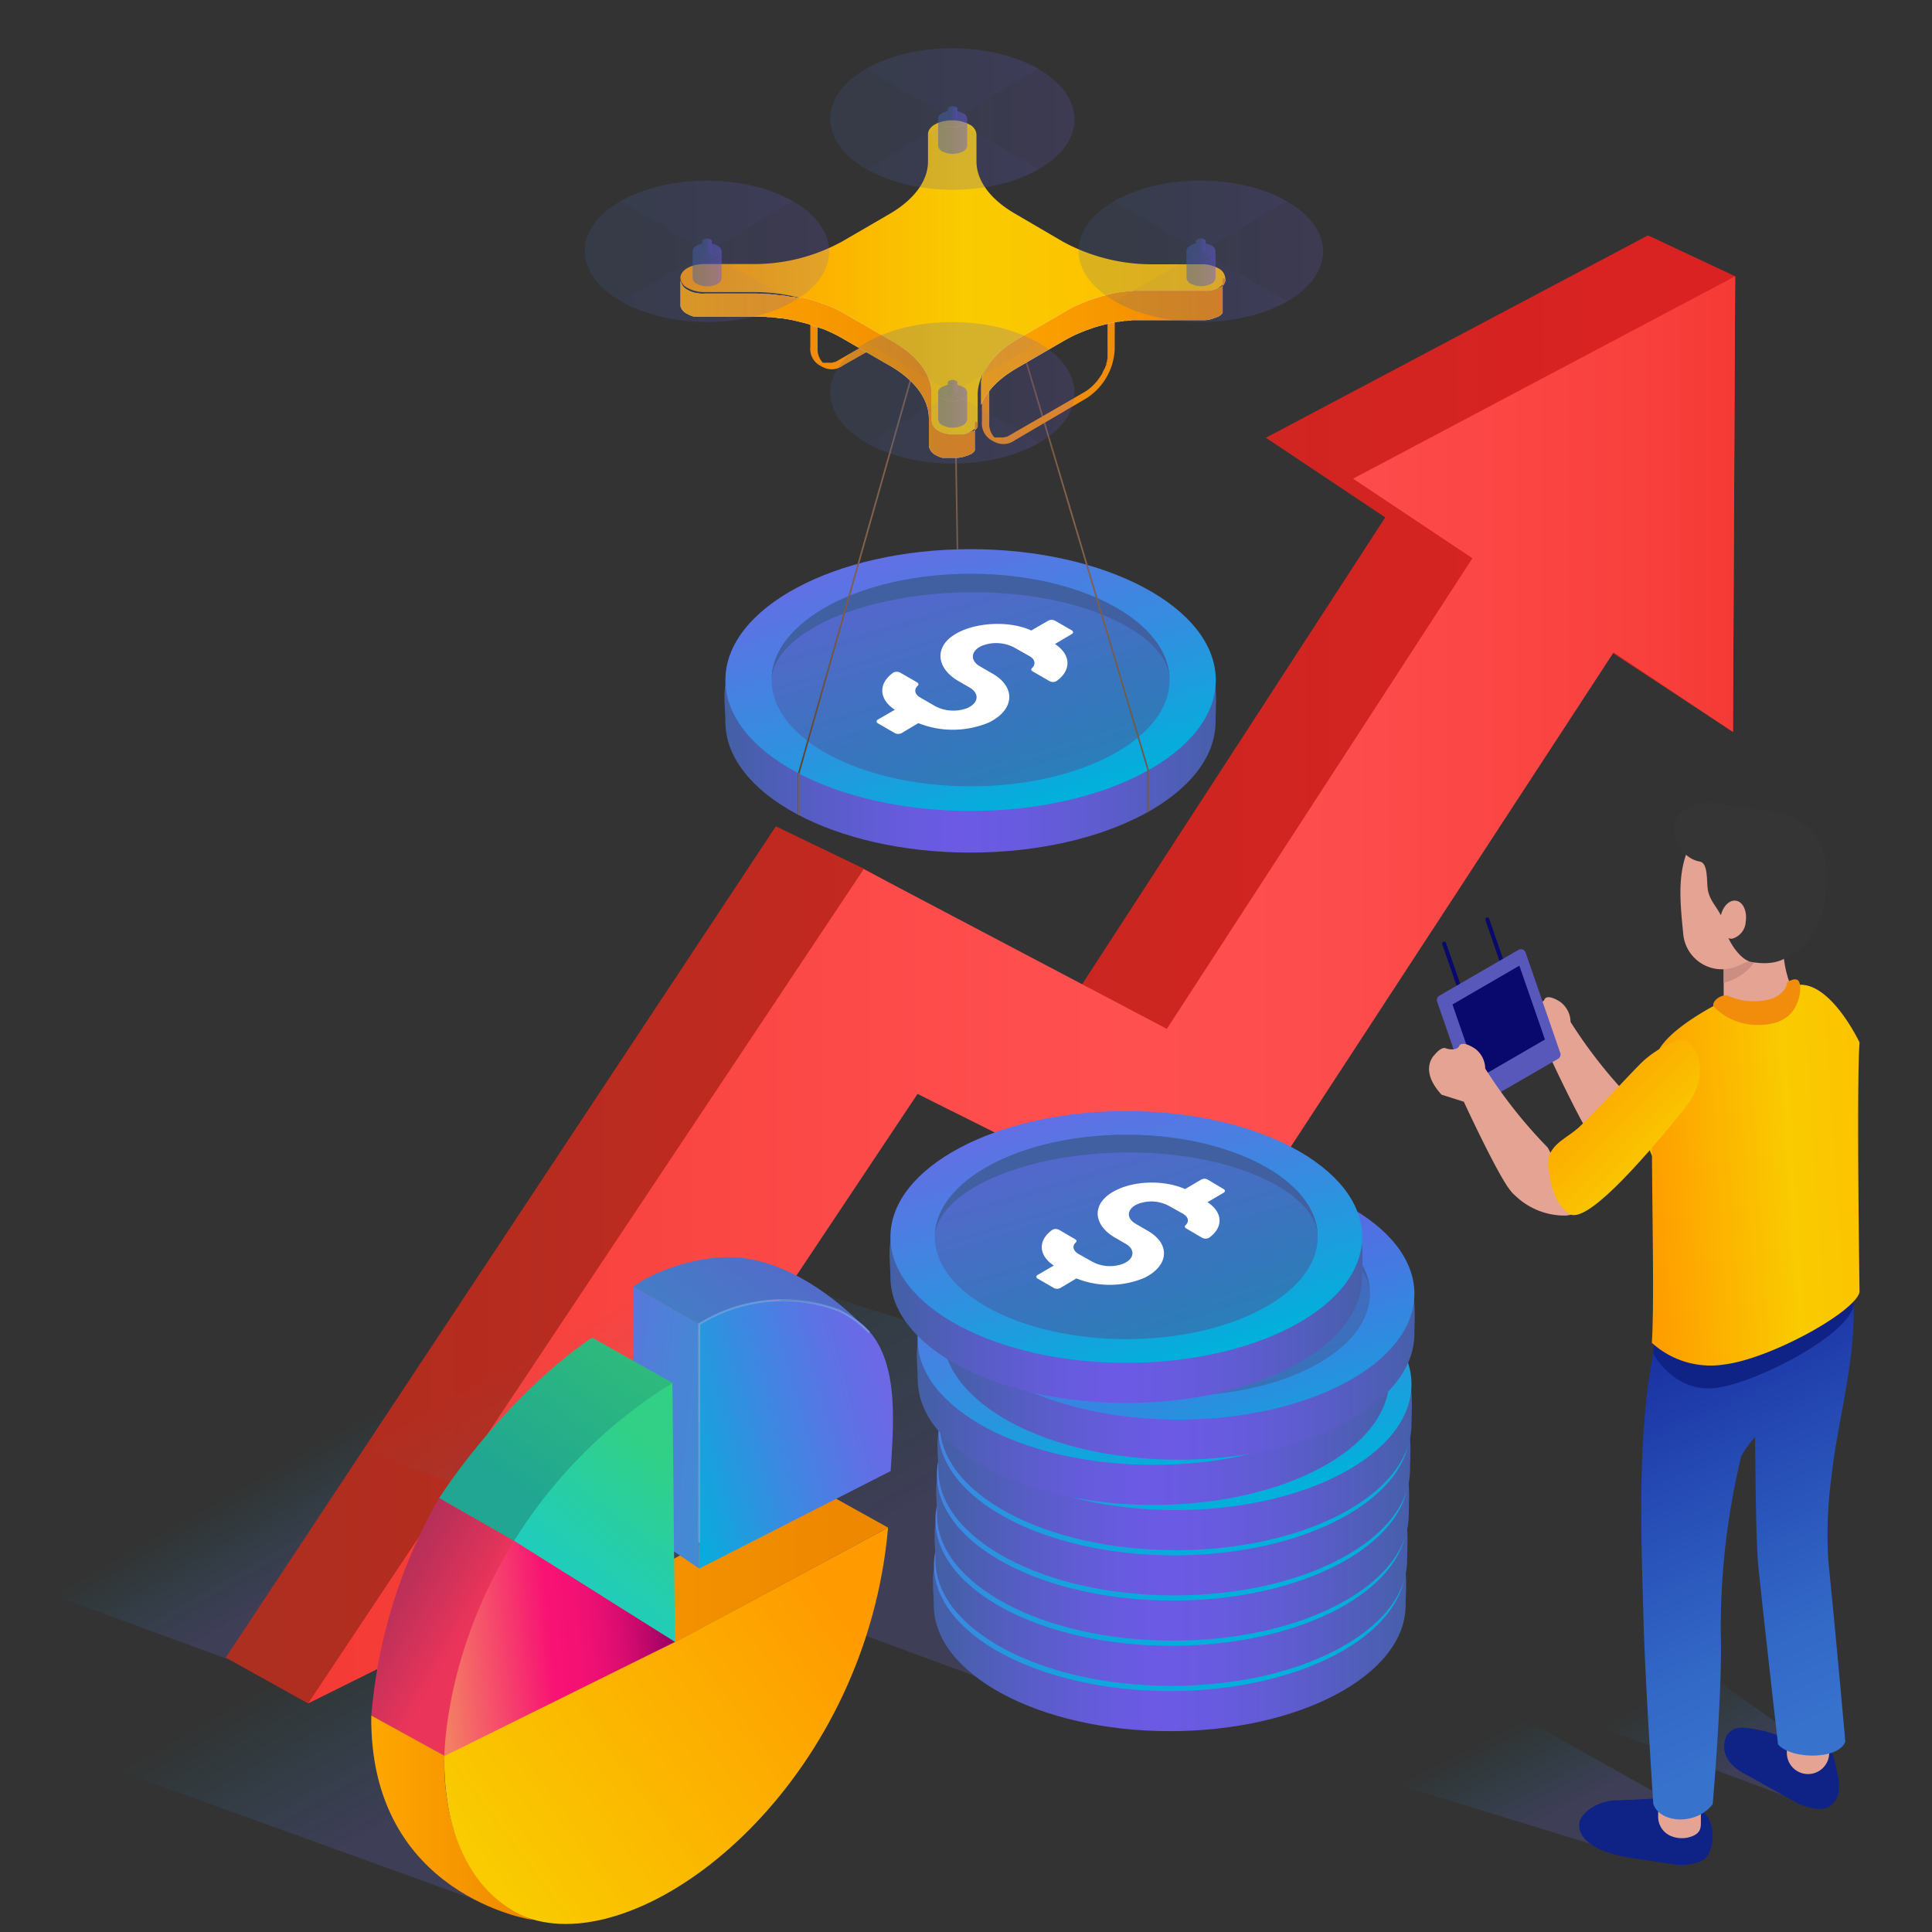 <svg id="Layer_1" data-name="Layer 1" xmlns="http://www.w3.org/2000/svg" xmlns:xlink="http://www.w3.org/1999/xlink" viewBox="0 0 240 240"><rect x="0" y="0" width="240" height="240" fill="#333333" stroke="none"/><defs><style>.cls-1{fill:url(#linear-gradient);}.cls-2{fill:url(#linear-gradient-2);}.cls-3{fill:url(#linear-gradient-3);}.cls-4{fill:url(#linear-gradient-4);}.cls-5{fill:url(#linear-gradient-5);}.cls-6{fill:url(#linear-gradient-6);}.cls-7{fill:url(#linear-gradient-7);}.cls-13,.cls-16,.cls-19,.cls-22,.cls-25,.cls-28,.cls-31,.cls-48,.cls-55,.cls-8{opacity:0.6;}.cls-8{fill:url(#linear-gradient-8);}.cls-9{fill:#4160a1;}.cls-10{fill:#fff;}.cls-11{fill:url(#linear-gradient-9);}.cls-12{fill:url(#linear-gradient-10);}.cls-13{fill:url(#linear-gradient-11);}.cls-14{fill:url(#linear-gradient-12);}.cls-15{fill:url(#linear-gradient-13);}.cls-16{fill:url(#linear-gradient-14);}.cls-17{fill:url(#linear-gradient-15);}.cls-18{fill:url(#linear-gradient-16);}.cls-19{fill:url(#linear-gradient-17);}.cls-20{fill:url(#linear-gradient-18);}.cls-21{fill:url(#linear-gradient-19);}.cls-22{fill:url(#linear-gradient-20);}.cls-23{fill:url(#linear-gradient-21);}.cls-24{fill:url(#linear-gradient-22);}.cls-25{fill:url(#linear-gradient-23);}.cls-26{fill:url(#linear-gradient-24);}.cls-27{fill:url(#linear-gradient-25);}.cls-28{fill:url(#linear-gradient-26);}.cls-29{fill:url(#linear-gradient-27);}.cls-30{fill:url(#linear-gradient-28);}.cls-31{fill:url(#linear-gradient-29);}.cls-32{fill:#e5a394;}.cls-33{fill:url(#linear-gradient-30);}.cls-34{fill:url(#linear-gradient-31);}.cls-35{fill:#0f2386;}.cls-36{fill:url(#linear-gradient-32);}.cls-37{fill:#cc8e83;}.cls-38{fill:url(#linear-gradient-33);}.cls-39{fill:#353535;}.cls-40{fill:url(#linear-gradient-34);}.cls-102,.cls-41,.cls-49,.cls-50,.cls-51,.cls-94,.cls-95{fill:none;stroke-miterlimit:10;}.cls-41{stroke:#09086c;stroke-linecap:round;stroke-width:0.5px;}.cls-42{fill:#5858bb;}.cls-43{fill:#09086c;}.cls-44{fill:#f18d0a;}.cls-45{fill:url(#linear-gradient-35);}.cls-46{fill:url(#linear-gradient-36);}.cls-47{fill:url(#linear-gradient-37);}.cls-48{fill:url(#linear-gradient-38);}.cls-49,.cls-50,.cls-51,.cls-94,.cls-95{stroke-width:0.2px;}.cls-49{stroke:url(#linear-gradient-39);}.cls-50{stroke:url(#linear-gradient-40);}.cls-51{stroke:url(#linear-gradient-41);}.cls-52{fill:url(#linear-gradient-42);}.cls-53{fill:url(#linear-gradient-43);}.cls-54{fill:url(#linear-gradient-44);}.cls-56{fill:url(#linear-gradient-45);}.cls-57,.cls-58{fill:url(#linear-gradient-46);}.cls-58,.cls-66,.cls-69,.cls-75,.cls-78,.cls-84,.cls-87,.cls-93{opacity:0.2;}.cls-59{opacity:0.3;}.cls-60{fill:url(#linear-gradient-48);}.cls-61,.cls-63,.cls-72,.cls-81,.cls-90{opacity:0.1;}.cls-62{fill:url(#linear-gradient-49);}.cls-63{fill:url(#linear-gradient-50);}.cls-64{fill:url(#linear-gradient-51);}.cls-65,.cls-66{fill:url(#linear-gradient-52);}.cls-67{fill:url(#linear-gradient-54);}.cls-68,.cls-69{fill:url(#linear-gradient-55);}.cls-70{fill:url(#linear-gradient-57);}.cls-71{fill:url(#linear-gradient-58);}.cls-72{fill:url(#linear-gradient-59);}.cls-73{fill:url(#linear-gradient-60);}.cls-74,.cls-75{fill:url(#linear-gradient-61);}.cls-76{fill:url(#linear-gradient-63);}.cls-77,.cls-78{fill:url(#linear-gradient-64);}.cls-79{fill:url(#linear-gradient-66);}.cls-80{fill:url(#linear-gradient-67);}.cls-81{fill:url(#linear-gradient-68);}.cls-82{fill:url(#linear-gradient-69);}.cls-83,.cls-84{fill:url(#linear-gradient-70);}.cls-85{fill:url(#linear-gradient-72);}.cls-86,.cls-87{fill:url(#linear-gradient-73);}.cls-88{fill:url(#linear-gradient-75);}.cls-89{fill:url(#linear-gradient-76);}.cls-90{fill:url(#linear-gradient-77);}.cls-91{fill:url(#linear-gradient-78);}.cls-92,.cls-93{fill:url(#linear-gradient-79);}.cls-94{stroke:url(#linear-gradient-81);}.cls-95{stroke:url(#linear-gradient-82);}.cls-96{fill:url(#linear-gradient-83);}.cls-97{fill:url(#linear-gradient-84);}.cls-98{fill:url(#linear-gradient-85);}.cls-99{fill:url(#linear-gradient-86);}.cls-100{fill:url(#linear-gradient-87);}.cls-101{fill:url(#linear-gradient-88);}.cls-102{stroke:#83b9e5;stroke-width:0.25px;opacity:0.5;}.cls-103{fill:url(#linear-gradient-89);}.cls-104{fill:url(#linear-gradient-90);}.cls-105{fill:url(#linear-gradient-91);}.cls-106{fill:url(#linear-gradient-92);}</style><linearGradient id="linear-gradient" x1="58.51" y1="220.95" x2="41.58" y2="191.25" gradientUnits="userSpaceOnUse"><stop offset="0" stop-color="#6c68e6" stop-opacity="0.2"/><stop offset="0.27" stop-color="#4781e2" stop-opacity="0.13"/><stop offset="0.66" stop-color="#00b1db" stop-opacity="0"/></linearGradient><linearGradient id="linear-gradient-2" x1="43.38" y1="193.59" x2="32.67" y2="174.8" xlink:href="#linear-gradient"/><linearGradient id="linear-gradient-3" x1="28.04" y1="120.43" x2="215.55" y2="120.43" gradientUnits="userSpaceOnUse"><stop offset="0" stop-color="#ac2f1f"/><stop offset="0.05" stop-color="#af2e1f"/><stop offset="0.66" stop-color="#cf2521"/><stop offset="1" stop-color="#db2222"/></linearGradient><linearGradient id="linear-gradient-4" x1="38.27" y1="122.97" x2="215.55" y2="122.97" gradientUnits="userSpaceOnUse"><stop offset="0" stop-color="#f43a34"/><stop offset="0.28" stop-color="#fa4744"/><stop offset="0.57" stop-color="#ff5050"/><stop offset="0.73" stop-color="#fd4c4c"/><stop offset="0.91" stop-color="#f9423f"/><stop offset="1" stop-color="#f53a35"/></linearGradient><linearGradient id="linear-gradient-5" x1="97.62" y1="196.78" x2="66.77" y2="142.65" xlink:href="#linear-gradient"/><linearGradient id="linear-gradient-6" x1="114.89" y1="199.41" x2="177.69" y2="199.41" gradientUnits="userSpaceOnUse"><stop offset="0" stop-color="#4160a1"/><stop offset="0.2" stop-color="#585dc6"/><stop offset="0.36" stop-color="#675bdd"/><stop offset="0.46" stop-color="#6c5ae5"/><stop offset="0.58" stop-color="#685bdf"/><stop offset="0.74" stop-color="#5d5ccd"/><stop offset="0.92" stop-color="#4a5faf"/><stop offset="1" stop-color="#4160a1"/></linearGradient><linearGradient id="linear-gradient-7" x1="150.22" y1="210.63" x2="133.24" y2="154.54" gradientUnits="userSpaceOnUse"><stop offset="0" stop-color="#00b1db"/><stop offset="0.28" stop-color="#338ee0"/><stop offset="0.54" stop-color="#5c73e4"/><stop offset="0.67" stop-color="#6c68e6"/></linearGradient><linearGradient id="linear-gradient-8" x1="149.3" y1="207.57" x2="135.52" y2="162.06" gradientUnits="userSpaceOnUse"><stop offset="0" stop-color="#4160a1"/><stop offset="0.21" stop-color="#455fa7"/><stop offset="0.5" stop-color="#505eb8"/><stop offset="0.83" stop-color="#615bd4"/><stop offset="1" stop-color="#6c5ae5"/></linearGradient><linearGradient id="linear-gradient-9" x1="115.07" y1="193.79" x2="177.87" y2="193.79" xlink:href="#linear-gradient-6"/><linearGradient id="linear-gradient-10" x1="150.4" y1="205.01" x2="133.42" y2="148.92" xlink:href="#linear-gradient-7"/><linearGradient id="linear-gradient-11" x1="149.48" y1="201.95" x2="135.7" y2="156.44" xlink:href="#linear-gradient-8"/><linearGradient id="linear-gradient-12" x1="115.25" y1="188.17" x2="178.05" y2="188.17" xlink:href="#linear-gradient-6"/><linearGradient id="linear-gradient-13" x1="150.58" y1="199.39" x2="133.6" y2="143.3" xlink:href="#linear-gradient-7"/><linearGradient id="linear-gradient-14" x1="149.66" y1="196.34" x2="135.88" y2="150.82" xlink:href="#linear-gradient-8"/><linearGradient id="linear-gradient-15" x1="115.43" y1="182.55" x2="178.23" y2="182.55" xlink:href="#linear-gradient-6"/><linearGradient id="linear-gradient-16" x1="150.76" y1="193.77" x2="133.78" y2="137.68" xlink:href="#linear-gradient-7"/><linearGradient id="linear-gradient-17" x1="149.84" y1="190.72" x2="136.06" y2="145.2" xlink:href="#linear-gradient-8"/><linearGradient id="linear-gradient-18" x1="115.61" y1="176.93" x2="178.42" y2="176.93" xlink:href="#linear-gradient-6"/><linearGradient id="linear-gradient-19" x1="150.94" y1="188.15" x2="133.97" y2="132.07" xlink:href="#linear-gradient-7"/><linearGradient id="linear-gradient-20" x1="150.02" y1="185.1" x2="136.24" y2="139.58" xlink:href="#linear-gradient-8"/><linearGradient id="linear-gradient-21" x1="112.85" y1="171.31" x2="175.66" y2="171.31" xlink:href="#linear-gradient-6"/><linearGradient id="linear-gradient-22" x1="148.19" y1="182.53" x2="131.21" y2="126.45" xlink:href="#linear-gradient-7"/><linearGradient id="linear-gradient-23" x1="147.26" y1="179.48" x2="133.48" y2="133.96" xlink:href="#linear-gradient-8"/><linearGradient id="linear-gradient-24" x1="115.97" y1="165.69" x2="178.78" y2="165.69" xlink:href="#linear-gradient-6"/><linearGradient id="linear-gradient-25" x1="154.42" y1="187.18" x2="137.44" y2="131.09" gradientUnits="userSpaceOnUse"><stop offset="0" stop-color="#00b1db"/><stop offset="0.27" stop-color="#308ae0"/><stop offset="0.54" stop-color="#5969e4"/><stop offset="0.67" stop-color="#695ce6"/></linearGradient><linearGradient id="linear-gradient-26" x1="150.38" y1="173.86" x2="136.6" y2="128.34" xlink:href="#linear-gradient-8"/><linearGradient id="linear-gradient-27" x1="109.48" y1="158.64" x2="172.28" y2="158.64" xlink:href="#linear-gradient-6"/><linearGradient id="linear-gradient-28" x1="144.81" y1="169.85" x2="127.83" y2="113.77" xlink:href="#linear-gradient-7"/><linearGradient id="linear-gradient-29" x1="143.89" y1="166.8" x2="130.11" y2="121.29" xlink:href="#linear-gradient-8"/><linearGradient id="linear-gradient-30" x1="873.03" y1="-1102.33" x2="902.57" y2="-1102.33" gradientTransform="matrix(0.51, 0.86, 0.86, -0.51, 705.38, -1112.54)" gradientUnits="userSpaceOnUse"><stop offset="0.35" stop-color="#00b1db" stop-opacity="0"/><stop offset="0.78" stop-color="#6c68e6" stop-opacity="0.2"/></linearGradient><linearGradient id="linear-gradient-31" x1="907.95" y1="-1084.27" x2="935.8" y2="-1084.27" gradientTransform="matrix(0.46, 0.9, 0.89, -0.45, 732.85, -1100.51)" xlink:href="#linear-gradient-30"/><linearGradient id="linear-gradient-32" x1="227.3" y1="212.84" x2="197.24" y2="147.27" gradientUnits="userSpaceOnUse"><stop offset="0" stop-color="#3772cd"/><stop offset="0.17" stop-color="#3267c6"/><stop offset="0.47" stop-color="#254ab3"/><stop offset="0.8" stop-color="#14249a"/></linearGradient><linearGradient id="linear-gradient-33" x1="391.43" y1="-273.01" x2="426.66" y2="-268.69" gradientTransform="translate(-271.12 102.54) rotate(37.76)" gradientUnits="userSpaceOnUse"><stop offset="0" stop-color="#ff9a00"/><stop offset="0.52" stop-color="#f9cb00"/><stop offset="1" stop-color="#ffbd00"/></linearGradient><linearGradient id="linear-gradient-34" x1="203.4" y1="146.94" x2="239.83" y2="144.57" gradientTransform="matrix(1, 0, 0, 1, 0, 0)" xlink:href="#linear-gradient-33"/><linearGradient id="linear-gradient-35" x1="385.11" y1="-261.63" x2="420.34" y2="-257.31" xlink:href="#linear-gradient-33"/><linearGradient id="linear-gradient-36" x1="88.93" y1="89.65" x2="154.22" y2="89.65" xlink:href="#linear-gradient-6"/><linearGradient id="linear-gradient-37" x1="125.66" y1="101.32" x2="108.01" y2="43.01" xlink:href="#linear-gradient-7"/><linearGradient id="linear-gradient-38" x1="124.7" y1="98.14" x2="110.38" y2="50.82" xlink:href="#linear-gradient-8"/><linearGradient id="linear-gradient-39" x1="99.12" y1="64.85" x2="117.08" y2="64.85" gradientUnits="userSpaceOnUse"><stop offset="0" stop-color="#5a442c"/><stop offset="0.04" stop-color="#5e472f"/><stop offset="0.32" stop-color="#7b5b44"/><stop offset="0.48" stop-color="#86624c"/><stop offset="0.81" stop-color="#735c4b"/><stop offset="0.88" stop-color="#6e5a4b"/></linearGradient><linearGradient id="linear-gradient-40" x1="124.01" y1="64.65" x2="142.73" y2="64.65" xlink:href="#linear-gradient-39"/><linearGradient id="linear-gradient-41" x1="118.27" y1="50.64" x2="119.04" y2="50.64" xlink:href="#linear-gradient-39"/><linearGradient id="linear-gradient-42" x1="84.52" y1="34.54" x2="152.21" y2="34.54" gradientTransform="matrix(1, 0, 0, 1, 0, 0)" xlink:href="#linear-gradient-33"/><linearGradient id="linear-gradient-43" x1="121.44" y1="43.43" x2="152.21" y2="43.43" gradientUnits="userSpaceOnUse"><stop offset="0" stop-color="#ffa700"/><stop offset="1" stop-color="#e80"/></linearGradient><linearGradient id="linear-gradient-44" x1="84.51" y1="45.98" x2="121.47" y2="45.98" xlink:href="#linear-gradient-43"/><linearGradient id="linear-gradient-45" x1="147.34" y1="33.39" x2="150.98" y2="33.39" xlink:href="#linear-gradient-8"/><linearGradient id="linear-gradient-46" x1="147.37" y1="31.22" x2="150.98" y2="31.22" xlink:href="#linear-gradient-8"/><linearGradient id="linear-gradient-48" x1="133.99" y1="31.22" x2="164.33" y2="31.22" xlink:href="#linear-gradient-8"/><linearGradient id="linear-gradient-49" x1="138.47" y1="35.62" x2="159.92" y2="35.62" xlink:href="#linear-gradient-8"/><linearGradient id="linear-gradient-50" x1="138.4" y1="26.84" x2="159.85" y2="26.84" xlink:href="#linear-gradient-8"/><linearGradient id="linear-gradient-51" x1="148.55" y1="30.7" x2="149.77" y2="30.7" xlink:href="#linear-gradient-8"/><linearGradient id="linear-gradient-52" x1="148.56" y1="29.98" x2="149.77" y2="29.98" xlink:href="#linear-gradient-8"/><linearGradient id="linear-gradient-54" x1="116.51" y1="16.95" x2="120.15" y2="16.95" xlink:href="#linear-gradient-8"/><linearGradient id="linear-gradient-55" x1="116.54" y1="14.79" x2="120.15" y2="14.79" xlink:href="#linear-gradient-8"/><linearGradient id="linear-gradient-57" x1="103.16" y1="14.79" x2="133.5" y2="14.79" xlink:href="#linear-gradient-8"/><linearGradient id="linear-gradient-58" x1="107.64" y1="19.19" x2="129.09" y2="19.19" xlink:href="#linear-gradient-8"/><linearGradient id="linear-gradient-59" x1="107.57" y1="10.4" x2="129.02" y2="10.4" xlink:href="#linear-gradient-8"/><linearGradient id="linear-gradient-60" x1="117.72" y1="14.27" x2="118.94" y2="14.27" xlink:href="#linear-gradient-8"/><linearGradient id="linear-gradient-61" x1="117.73" y1="13.54" x2="118.94" y2="13.54" xlink:href="#linear-gradient-8"/><linearGradient id="linear-gradient-63" x1="116.51" y1="50.96" x2="120.15" y2="50.96" xlink:href="#linear-gradient-8"/><linearGradient id="linear-gradient-64" x1="116.54" y1="48.8" x2="120.15" y2="48.8" xlink:href="#linear-gradient-8"/><linearGradient id="linear-gradient-66" x1="103.16" y1="48.79" x2="133.5" y2="48.79" xlink:href="#linear-gradient-8"/><linearGradient id="linear-gradient-67" x1="107.64" y1="53.2" x2="129.09" y2="53.2" xlink:href="#linear-gradient-8"/><linearGradient id="linear-gradient-68" x1="107.57" y1="44.41" x2="129.02" y2="44.41" xlink:href="#linear-gradient-8"/><linearGradient id="linear-gradient-69" x1="117.72" y1="48.28" x2="118.94" y2="48.28" xlink:href="#linear-gradient-8"/><linearGradient id="linear-gradient-70" x1="117.73" y1="47.55" x2="118.94" y2="47.55" xlink:href="#linear-gradient-8"/><linearGradient id="linear-gradient-72" x1="86.01" y1="33.41" x2="89.64" y2="33.41" xlink:href="#linear-gradient-8"/><linearGradient id="linear-gradient-73" x1="86.03" y1="31.24" x2="89.64" y2="31.24" xlink:href="#linear-gradient-8"/><linearGradient id="linear-gradient-75" x1="72.65" y1="31.24" x2="102.99" y2="31.24" xlink:href="#linear-gradient-8"/><linearGradient id="linear-gradient-76" x1="77.13" y1="35.64" x2="98.59" y2="35.64" xlink:href="#linear-gradient-8"/><linearGradient id="linear-gradient-77" x1="77.06" y1="26.86" x2="98.51" y2="26.86" xlink:href="#linear-gradient-8"/><linearGradient id="linear-gradient-78" x1="87.21" y1="30.72" x2="88.43" y2="30.72" xlink:href="#linear-gradient-8"/><linearGradient id="linear-gradient-79" x1="87.22" y1="30" x2="88.43" y2="30" xlink:href="#linear-gradient-8"/><linearGradient id="linear-gradient-81" x1="142.53" y1="98.25" x2="142.73" y2="98.25" xlink:href="#linear-gradient-39"/><linearGradient id="linear-gradient-82" x1="99.12" y1="98.65" x2="99.32" y2="98.65" xlink:href="#linear-gradient-39"/><linearGradient id="linear-gradient-83" x1="39.74" y1="201.41" x2="103.92" y2="201.41" xlink:href="#linear-gradient-43"/><linearGradient id="linear-gradient-84" x1="61.06" y1="232.77" x2="105.36" y2="199.95" gradientUnits="userSpaceOnUse"><stop offset="0" stop-color="#f9cb00"/><stop offset="1" stop-color="#ff9a00"/></linearGradient><linearGradient id="linear-gradient-85" x1="46.12" y1="225.81" x2="66.24" y2="225.81" xlink:href="#linear-gradient-43"/><linearGradient id="linear-gradient-86" x1="90.69" y1="178.21" x2="73.1" y2="176.3" gradientUnits="userSpaceOnUse"><stop offset="0" stop-color="#3e8fd1"/><stop offset="1" stop-color="#5d73de"/></linearGradient><linearGradient id="linear-gradient-87" x1="85.33" y1="172.53" x2="102.73" y2="148.92" gradientUnits="userSpaceOnUse"><stop offset="0" stop-color="#3e84c4"/><stop offset="1" stop-color="#5d60cc"/></linearGradient><linearGradient id="linear-gradient-88" x1="80.4" y1="181.07" x2="110.04" y2="172.79" gradientUnits="userSpaceOnUse"><stop offset="0.04" stop-color="#00b1db"/><stop offset="0.04" stop-color="#01b1db"/><stop offset="0.49" stop-color="#3a8ae1"/><stop offset="0.82" stop-color="#5e71e5"/><stop offset="1" stop-color="#6c68e6"/></linearGradient><linearGradient id="linear-gradient-89" x1="73.39" y1="197.63" x2="85.73" y2="181.92" gradientUnits="userSpaceOnUse"><stop offset="0" stop-color="#20cdbb"/><stop offset="0.94" stop-color="#31d086"/></linearGradient><linearGradient id="linear-gradient-90" x1="64.2" y1="185.69" x2="81.05" y2="162.08" gradientUnits="userSpaceOnUse"><stop offset="0" stop-color="#20a692"/><stop offset="0.94" stop-color="#31bf77"/></linearGradient><linearGradient id="linear-gradient-91" x1="57.18" y1="203.53" x2="41.64" y2="194.5" gradientUnits="userSpaceOnUse"><stop offset="0" stop-color="#eb345a"/><stop offset="0.15" stop-color="#dc335a"/><stop offset="0.5" stop-color="#bd3059"/><stop offset="0.79" stop-color="#aa2f59"/><stop offset="1" stop-color="#a32e59"/></linearGradient><linearGradient id="linear-gradient-92" x1="54.72" y1="205.24" x2="83.19" y2="202.5" gradientUnits="userSpaceOnUse"><stop offset="0" stop-color="#f47e64"/><stop offset="0.48" stop-color="#f81274"/><stop offset="0.59" stop-color="#f41173"/><stop offset="0.7" stop-color="#e90f72"/><stop offset="0.8" stop-color="#d70c6f"/><stop offset="0.9" stop-color="#bd076a"/><stop offset="1" stop-color="#9c0165"/><stop offset="1" stop-color="#9b0165"/></linearGradient></defs><polygon class="cls-1" points="65.36 238.28 2.34 215.51 63.43 183.1 95.07 191.99 65.36 238.28"/><polygon class="cls-2" points="38.46 209.82 6.27 198.03 57.07 162.09 66.39 164.42 38.46 209.82"/><polygon class="cls-3" points="204.72 29.24 157.25 54.38 172.08 64.27 134.12 122.74 107.32 107.92 96.38 102.65 28.04 205.91 38.27 211.61 103.14 130.81 142.31 148.43 190.79 74.84 215.28 90.93 215.55 34.32 204.72 29.24"/><polygon class="cls-4" points="215.55 34.32 168.08 59.46 182.91 69.35 144.95 127.81 107.29 107.97 38.27 211.61 75.98 192.89 113.98 135.89 152.17 154.98 200.45 81.04 215.28 90.93 215.55 34.32"/><polygon class="cls-5" points="135.87 213.67 22.07 171.57 79.21 153.4 146.31 174.85 135.87 213.67"/><path class="cls-6" d="M174.61,199.41c0,8.63-13.11,15.64-29.29,15.64S116,208,116,199.41c0-2-.52-4.52.73-6.26,4.22-5.87,16.09-9.38,28.57-9.38,12.87,0,24.68,3.16,28.61,9.32C175,194.67,174.61,197.64,174.61,199.41Z"/><ellipse class="cls-7" cx="145.32" cy="194.43" rx="29.3" ry="15.64"/><ellipse class="cls-8" cx="145.32" cy="194.43" rx="23.78" ry="12.69"/><path class="cls-9" d="M145.73,183.93c13.14,0,23.36,5.12,23.36,10.5,0-7-10.64-12.69-23.77-12.69s-23.78,5.68-23.78,12.69C121.8,188.72,132.6,183.93,145.73,183.93Z"/><path class="cls-10" d="M157.4,188.48c.23.13.23.34,0,.47l-2,1.16c1.93,1.27,2,3.14.18,4.44a.88.88,0,0,1-.82,0l-2-1.17c-.18-.1-.23-.26-.09-.39.49-.43.39-1-.28-1.42l-1.79-1a4.64,4.64,0,0,0-3.91-.2c-1.31.61-1.39,1.75-.2,2.44l1.52.87c2.82,1.63,2.65,4.35-.49,5.86a11.12,11.12,0,0,1-8.39.06l-2.05,1.19a.87.87,0,0,1-.8,0l-2-1.17c-.22-.13-.22-.33,0-.46l2-1.17c-1.92-1.26-2-3.14-.17-4.43a.88.88,0,0,1,.82,0l2,1.17c.18.1.23.25.1.38-.5.44-.4,1,.27,1.43l1.8,1a4.62,4.62,0,0,0,3.9.2c1.31-.61,1.4-1.75.21-2.44l-1.32-.76c-2.51-1.45-3-3.81-.7-5.4,2.41-1.68,6.55-1.89,9.4-.64l2-1.17a.87.87,0,0,1,.8,0Z"/><path class="cls-11" d="M174.8,193.79c0,8.64-13.12,15.64-29.3,15.64s-29.3-7-29.3-15.64c0-2-.52-4.52.73-6.26,4.22-5.87,16.09-9.38,28.57-9.38,12.87,0,24.68,3.16,28.62,9.32C175.13,189.05,174.8,192,174.8,193.79Z"/><ellipse class="cls-12" cx="145.5" cy="188.81" rx="29.3" ry="15.64"/><ellipse class="cls-13" cx="145.5" cy="188.81" rx="23.78" ry="12.69"/><path class="cls-9" d="M145.91,178.31c13.14,0,23.37,5.12,23.37,10.5,0-7-10.65-12.69-23.78-12.69s-23.78,5.68-23.78,12.69C122,183.1,132.78,178.31,145.91,178.31Z"/><path class="cls-10" d="M157.58,182.86a.25.25,0,0,1,0,.47l-2,1.16c1.93,1.27,2,3.14.18,4.44a.9.9,0,0,1-.83,0l-2-1.16c-.18-.11-.23-.27-.1-.39.49-.44.41-1-.27-1.43l-1.79-1a4.61,4.61,0,0,0-3.91-.19c-1.32.6-1.39,1.74-.21,2.43l1.52.88c2.83,1.62,2.66,4.34-.48,5.85a11.12,11.12,0,0,1-8.39,0l-2,1.2a.93.93,0,0,1-.8,0l-2-1.17c-.23-.13-.23-.34,0-.46l2-1.17c-1.93-1.27-2-3.14-.19-4.43a.9.9,0,0,1,.83,0l2,1.17c.18.1.22.26.09.39-.49.44-.4,1,.27,1.42l1.79,1a4.61,4.61,0,0,0,3.91.19c1.31-.6,1.4-1.74.21-2.43l-1.32-.76c-2.51-1.45-2.94-3.81-.69-5.4s6.54-1.89,9.39-.64l2-1.17a.87.87,0,0,1,.8,0Z"/><path class="cls-14" d="M175,188.17c0,8.64-13.12,15.64-29.3,15.64s-29.3-7-29.3-15.64c0-2-.52-4.52.73-6.26,4.22-5.87,16.09-9.38,28.57-9.38,12.87,0,24.68,3.16,28.62,9.32C175.31,183.43,175,186.4,175,188.17Z"/><ellipse class="cls-15" cx="145.68" cy="183.19" rx="29.3" ry="15.64"/><ellipse class="cls-16" cx="145.68" cy="183.19" rx="23.78" ry="12.69"/><path class="cls-9" d="M146.1,172.69c13.13,0,23.36,5.12,23.36,10.5,0-7-10.65-12.69-23.78-12.69s-23.78,5.68-23.78,12.69C122.16,177.48,133,172.69,146.1,172.69Z"/><path class="cls-10" d="M157.76,177.24c.23.13.23.33,0,.47l-2,1.16c1.93,1.27,2,3.14.18,4.44a.88.88,0,0,1-.82,0l-2-1.17c-.18-.1-.22-.25-.1-.38.5-.45.4-1-.27-1.43l-1.79-1a4.62,4.62,0,0,0-3.9-.2c-1.32.61-1.41,1.75-.22,2.44l1.52.87c2.82,1.63,2.67,4.35-.47,5.87a11.15,11.15,0,0,1-8.4,0l-2.05,1.19a.87.87,0,0,1-.8,0l-2-1.16c-.22-.13-.22-.34,0-.46l2-1.17c-1.93-1.27-2-3.14-.19-4.43a.9.9,0,0,1,.83,0l2,1.17c.17.1.22.26.09.39-.49.44-.4,1,.27,1.42l1.79,1a4.66,4.66,0,0,0,3.92.2c1.31-.61,1.39-1.75.2-2.44l-1.32-.76c-2.51-1.44-2.95-3.81-.7-5.4s6.55-1.89,9.39-.64l2-1.17a.86.86,0,0,1,.81,0Z"/><path class="cls-17" d="M175.16,182.55c0,8.64-13.12,15.64-29.3,15.64s-29.3-7-29.3-15.64c0-2-.52-4.52.73-6.26,4.23-5.87,16.09-9.38,28.57-9.38,12.87,0,24.68,3.16,28.62,9.32C175.49,177.81,175.16,180.78,175.16,182.55Z"/><ellipse class="cls-18" cx="145.86" cy="177.57" rx="29.3" ry="15.64"/><ellipse class="cls-19" cx="145.86" cy="177.57" rx="23.78" ry="12.69"/><path class="cls-9" d="M146.28,167.07c13.13,0,23.36,5.12,23.36,10.5,0-7-10.65-12.69-23.78-12.69s-23.78,5.68-23.78,12.69C122.35,171.86,133.14,167.07,146.28,167.07Z"/><path class="cls-10" d="M157.94,171.62c.23.13.23.34,0,.47l-2,1.16c1.93,1.27,2,3.15.19,4.44a.9.9,0,0,1-.83,0l-2-1.16c-.18-.11-.22-.26-.08-.39.48-.44.39-1-.28-1.42l-1.79-1a4.61,4.61,0,0,0-3.91-.19c-1.32.61-1.4,1.74-.21,2.43l1.52.88c2.82,1.62,2.66,4.34-.48,5.86a11.2,11.2,0,0,1-8.4.05l-2,1.18a.89.89,0,0,1-.81,0l-2-1.17a.24.24,0,0,1,0-.46l2-1.17c-1.93-1.26-2-3.14-.18-4.43a.88.88,0,0,1,.82,0l2,1.16c.17.1.23.26.09.39-.48.44-.39,1,.28,1.42l1.79,1a4.64,4.64,0,0,0,3.91.2c1.31-.61,1.39-1.75.21-2.43l-1.33-.77c-2.5-1.44-3-3.81-.7-5.4,2.41-1.68,6.55-1.89,9.4-.64l2-1.17a.89.89,0,0,1,.81,0Z"/><path class="cls-20" d="M175.34,176.93c0,8.64-13.12,15.64-29.3,15.64s-29.3-7-29.3-15.64c0-2-.52-4.52.73-6.26,4.23-5.87,16.09-9.38,28.57-9.38,12.87,0,24.68,3.16,28.62,9.32C175.67,172.19,175.34,175.16,175.34,176.93Z"/><ellipse class="cls-21" cx="146.04" cy="171.95" rx="29.3" ry="15.64"/><ellipse class="cls-22" cx="146.04" cy="171.95" rx="23.78" ry="12.69"/><path class="cls-9" d="M146.46,161.46c13.13,0,23.36,5.11,23.36,10.49,0-7-10.65-12.69-23.78-12.69s-23.78,5.68-23.78,12.69C122.53,166.24,133.33,161.46,146.46,161.46Z"/><path class="cls-10" d="M158.12,166a.25.25,0,0,1,0,.47l-2,1.16c1.93,1.27,2,3.15.18,4.44a.88.88,0,0,1-.82,0l-2-1.17c-.18-.1-.22-.25-.09-.38.49-.44.4-1-.27-1.42l-1.8-1a4.61,4.61,0,0,0-3.91-.19c-1.31.61-1.39,1.74-.2,2.43l1.52.88c2.82,1.63,2.66,4.34-.48,5.86a11.2,11.2,0,0,1-8.4,0l-2,1.19a.89.89,0,0,1-.81,0l-2-1.17c-.23-.13-.23-.33,0-.46l2-1.17c-1.92-1.26-2-3.14-.19-4.43a.92.92,0,0,1,.84,0l2,1.16c.18.1.22.26.09.39-.49.44-.39,1,.28,1.42l1.79,1a4.68,4.68,0,0,0,3.91.19c1.31-.61,1.4-1.74.21-2.43l-1.32-.76c-2.51-1.45-3-3.82-.7-5.41s6.55-1.88,9.39-.64l2-1.17a.87.87,0,0,1,.8,0Z"/><path class="cls-23" d="M172.58,171.31c0,8.64-13.12,15.64-29.3,15.64S114,180,114,171.31c0-2-.52-4.52.74-6.26,4.22-5.87,16.08-9.38,28.56-9.38,12.87,0,24.69,3.16,28.62,9.32C172.91,166.57,172.58,169.54,172.58,171.31Z"/><ellipse class="cls-24" cx="143.28" cy="166.33" rx="29.3" ry="15.64"/><ellipse class="cls-25" cx="143.28" cy="166.33" rx="23.78" ry="12.69"/><path class="cls-9" d="M143.7,155.84c13.13,0,23.36,5.11,23.36,10.49,0-7-10.64-12.69-23.78-12.69s-23.78,5.68-23.78,12.69C119.77,160.62,130.57,155.84,143.7,155.84Z"/><path class="cls-10" d="M155.37,160.38a.25.25,0,0,1,0,.47l-2,1.16c1.92,1.27,2,3.14.18,4.44a.9.9,0,0,1-.83,0l-2-1.16c-.18-.11-.23-.26-.1-.39.49-.44.4-1-.28-1.42l-1.79-1a4.62,4.62,0,0,0-3.9-.19c-1.32.6-1.4,1.75-.21,2.43l1.52.88c2.82,1.63,2.66,4.34-.48,5.85a11.12,11.12,0,0,1-8.39.06L135,172.67a.87.87,0,0,1-.8,0l-2-1.17c-.23-.12-.23-.33,0-.46l2-1.16c-1.93-1.27-2-3.15-.18-4.44a.85.85,0,0,1,.82,0l2,1.16c.18.1.23.26.09.39-.49.44-.39,1,.28,1.42l1.79,1a4.62,4.62,0,0,0,3.9.2c1.32-.61,1.41-1.75.22-2.43l-1.32-.77c-2.51-1.45-3-3.81-.71-5.4,2.4-1.68,6.56-1.89,9.4-.63l2-1.18a.87.87,0,0,1,.8,0Z"/><path class="cls-26" d="M175.7,165.69c0,8.64-13.12,15.64-29.3,15.64s-29.29-7-29.29-15.64c0-2-.53-4.52.73-6.26,4.22-5.87,16.08-9.38,28.56-9.38,12.87,0,24.69,3.16,28.62,9.32C176,161,175.7,163.92,175.7,165.69Z"/><ellipse class="cls-27" cx="146.4" cy="160.71" rx="29.3" ry="15.64"/><ellipse class="cls-28" cx="146.4" cy="160.71" rx="23.78" ry="12.69"/><path class="cls-9" d="M146.82,150.22c13.13,0,23.36,5.11,23.36,10.49,0-7-10.64-12.69-23.78-12.69s-23.78,5.68-23.78,12.69C122.89,155,133.69,150.22,146.82,150.22Z"/><path class="cls-10" d="M158.48,154.76c.23.13.23.34,0,.47l-2,1.16c1.92,1.27,2,3.14.18,4.44a.9.9,0,0,1-.83,0l-2-1.16c-.17-.1-.22-.26-.09-.39.49-.44.4-1-.27-1.43l-1.8-1a4.62,4.62,0,0,0-3.9-.19c-1.32.61-1.4,1.74-.21,2.43l1.52.88c2.82,1.63,2.66,4.34-.48,5.85a11.17,11.17,0,0,1-8.39.06l-2,1.19a.84.84,0,0,1-.8,0l-2-1.16c-.22-.13-.22-.33,0-.46l2-1.16c-1.93-1.27-2-3.15-.18-4.44a.85.85,0,0,1,.82,0l2,1.16c.18.11.22.26.09.39-.49.43-.39,1,.28,1.42l1.79,1a4.64,4.64,0,0,0,3.91.2c1.31-.61,1.4-1.75.21-2.43l-1.32-.77c-2.51-1.44-2.95-3.81-.71-5.4,2.41-1.68,6.56-1.89,9.4-.63l2-1.18a.87.87,0,0,1,.8,0Z"/><path class="cls-29" d="M169.21,158.64c0,8.63-13.12,15.64-29.3,15.64s-29.3-7-29.3-15.64c0-2-.52-4.52.73-6.26,4.22-5.87,16.09-9.38,28.57-9.38,12.87,0,24.68,3.15,28.62,9.31C169.54,153.9,169.21,156.87,169.21,158.64Z"/><ellipse class="cls-30" cx="139.91" cy="153.66" rx="29.3" ry="15.64"/><ellipse class="cls-31" cx="139.91" cy="153.66" rx="23.78" ry="12.69"/><path class="cls-9" d="M140.32,143.16c13.14,0,23.37,5.12,23.37,10.5,0-7-10.65-12.7-23.78-12.7s-23.78,5.69-23.78,12.7C116.39,148,127.19,143.16,140.32,143.16Z"/><path class="cls-10" d="M152,147.71c.22.13.22.33,0,.46l-2,1.17c1.93,1.27,2,3.14.18,4.43a.9.9,0,0,1-.83,0l-2-1.17c-.18-.1-.23-.26-.09-.39.48-.44.4-1-.28-1.42l-1.79-1a4.64,4.64,0,0,0-3.91-.2c-1.32.61-1.39,1.75-.21,2.43l1.52.88c2.83,1.63,2.66,4.35-.48,5.86a11.12,11.12,0,0,1-8.39.05l-2,1.19a.89.89,0,0,1-.81,0l-2-1.16c-.23-.13-.23-.34,0-.47l2-1.16c-1.93-1.27-2-3.14-.18-4.44a.9.9,0,0,1,.83,0l2,1.17c.18.1.23.25.1.38-.49.44-.4,1,.28,1.43l1.78,1a4.61,4.61,0,0,0,3.91.19c1.31-.6,1.4-1.74.21-2.43l-1.32-.76c-2.51-1.45-2.95-3.81-.71-5.41,2.41-1.68,6.56-1.88,9.41-.63l2-1.18a.87.87,0,0,1,.8,0Z"/><path class="cls-32" d="M187.73,148a8.81,8.81,0,0,0,6.73,3c4.16-.17,7.07-9.31,7.07-9.31l-4.26-.52s-4.15,2.93-5,2.89S187.73,148,187.73,148Z"/><polygon class="cls-33" points="225.72 217.59 202.65 201.13 186.79 210.03 222.41 223.36 225.72 217.59"/><polygon class="cls-34" points="206.99 223.43 181.01 208.86 169.47 220.41 201.09 230.12 206.99 223.43"/><path class="cls-35" d="M219.27,215.06l7.78,2.38.66.53c.13.32.66,2.8.69,3.15.16,1.47,0,2.33-1,3.19s-3.08.18-4.15-.32l-6-3.36c-4.56-2.13-2.69-5.17-2.69-5.17C215.68,214.17,217,214.62,219.27,215.06Z"/><path class="cls-35" d="M201.12,223.64l8.89-.43,2.14,2.51a4.88,4.88,0,0,1,0,4.76c-.67,1.11-2.84,1.26-4,1.16l-5.56-.85c-7-1.1-6.41-4.17-6.41-4.17C196.23,225.19,198.62,223.55,201.12,223.64Z"/><path class="cls-32" d="M207.4,228a3.54,3.54,0,0,0,2.39.24c1.29-.35,1.5-.94,1.5-1.78v-4.69a1.54,1.54,0,0,0-1.53-1.53h-2.2a1.53,1.53,0,0,0-1.53,1.53l-.05,3.87A2.6,2.6,0,0,0,207.4,228Z"/><path class="cls-32" d="M224.6,220.38h0a2.63,2.63,0,0,0,2.63-2.63v-2.49a2.63,2.63,0,0,0-2.63-2.63h0a2.63,2.63,0,0,0-2.63,2.63v2.49A2.63,2.63,0,0,0,224.6,220.38Z"/><path class="cls-36" d="M227.54,183.26c.6-6.19,3.32-15.33,2.61-22.59h0a4.51,4.51,0,0,0-2.9-3.94c-6.35-2.72-14.43,1.83-19,5.28-.58.44-1.74-.78-2-.11s-.88,6.16-.89,6.25c-2.06,10.74-1.45,23.54-1.18,33.64.21,7.42,1.2,22.32,1.2,22.32.84,2.38,5.33,2.7,7.38,0,0,0,1.22-14,1-21.24a91,91,0,0,1,2.55-22,13.24,13.24,0,0,1,1.71-2.36c.06,5.38.12,13.25.4,16,.77,7.45,2.45,22.17,2.45,22.17,1.59,1.91,7.57,1.94,8.36-.33,0,0-1.32-14.88-2.09-22.22A52.74,52.74,0,0,1,227.54,183.26Z"/><path class="cls-35" d="M205.36,168.15s2.58,4.89,7.76,4.27S230,165.61,230.28,162s-24.6,2.07-24.6,2.07Z"/><path class="cls-32" d="M223.08,123.73c-2.25-3.84-1.47-8.78-1.47-8.78l-7.49,2.33,0,7.56C214.17,126,225.33,127.58,223.08,123.73Z"/><path class="cls-37" d="M214.12,122.08a6.53,6.53,0,0,0,4-2.82l-.28-.94-3.71,1.61Z"/><path class="cls-38" d="M204.31,138.65s-.23,5.1,2.57,7c2,1.42,8.56-5.92,14.22-12.88,3.86-4.73,1.28-8.44.1-8.67s-4,1.45-5.44,2.9c-1.14,1.13-6.37,6.78-7.75,8S205,136.79,204.31,138.65Z"/><path class="cls-32" d="M219.86,102.21s5.32-3.2,4.79,5.41A13.68,13.68,0,0,1,215.84,120a4.82,4.82,0,0,1-6.73-3.86c-.44-4.39-.78-7.89.88-11.29,0-3.6,2.43-2.16,6.71-2.1Z"/><path class="cls-39" d="M221.64,119.09s5.31-1.71,5.31-10c0-9-8-8.32-12.53-9.07-2-.33-3.4-.71-5.6,1-2,1.55-.36,5.56,2.32,6,1.07.17.85,2.43,1,3.44.27,1.79,1.73,2.62,2,4.36s1.9,4.4,3.43,4.68C220.33,120,221.64,119.09,221.64,119.09Z"/><path class="cls-32" d="M213.72,114c-.2,1.3.34,2.46,1.21,2.6a1.31,1.31,0,0,0,.28,0,2.31,2.31,0,0,0,1.65-2.11c.2-1.3-.34-2.47-1.21-2.6S213.92,112.68,213.72,114Z"/><path class="cls-40" d="M214,124.38s-6.93,3.33-8.18,6.56-.09,27.27-.62,35.87a10.85,10.85,0,0,0,9,2.69c5.74-.71,16.26-6.53,16.8-9,0,0-.39-25.86,0-31,0,0-4.13-8.78-8.6-6.91,0,0,.67,2.42-2.73,3A7.72,7.72,0,0,1,214,124.38Z"/><path class="cls-32" d="M202.85,136.75a59.85,59.85,0,0,1-7.75-9.8,3.18,3.18,0,0,0-1.22-2.45s-1.54-1.09-2-.39c-.09.35-.72.65-1.73.31,0,0-.45-.25-1.35.83,0,0-2,1.82.87,4.94l2.77.88s4.35,9.43,5.88,11.14a2.74,2.74,0,0,0,4.54-.5C203.64,140.22,204.25,139.13,202.85,136.75Z"/><line class="cls-41" x1="186.81" y1="120.16" x2="184.76" y2="114.22"/><line class="cls-41" x1="181.46" y1="123.17" x2="179.4" y2="117.23"/><path class="cls-42" d="M183.73,137.21l9.82-5.68a.62.62,0,0,0,.27-.74l-4.3-12.45a.62.62,0,0,0-.9-.34l-9.82,5.69a.62.62,0,0,0-.27.74l4.3,12.45A.62.62,0,0,0,183.73,137.21Z"/><polygon class="cls-43" points="183.61 133.95 191.92 129.13 188.74 119.96 180.43 124.78 183.61 133.95"/><path class="cls-44" d="M212.85,125a7.41,7.41,0,0,0,4.86,2.3c3.08.2,4.57-.88,5.28-2.15s.81-2.82.42-3.31-1.4.17-1.4.17,0,1.22-1.76,2a7.78,7.78,0,0,1-5.36-.22C214,123.27,212.61,124.35,212.85,125Z"/><path class="cls-32" d="M192.25,142.54a59.85,59.85,0,0,1-7.75-9.8,3.15,3.15,0,0,0-1.22-2.44s-1.54-1.1-2-.4c-.09.35-.72.65-1.73.31,0,0-.45-.25-1.35.83,0,0-2,1.82.87,4.94l2.77.88s4.35,9.43,5.88,11.14a2.74,2.74,0,0,0,4.54-.5C193,146,193.65,144.92,192.25,142.54Z"/><path class="cls-45" d="M192.34,143.77s-.23,5.11,2.57,7c2,1.41,8.56-5.92,14.23-12.88,3.85-4.73,1.28-8.44.1-8.67s-4,1.44-5.44,2.9c-1.15,1.13-6.37,6.78-7.75,8S193,141.92,192.34,143.77Z"/><path class="cls-46" d="M151,89.65c0,9-13.64,16.26-30.46,16.26S90.11,98.63,90.11,89.65c0-2.05-.55-4.69.76-6.5,4.39-6.1,16.72-9.75,29.7-9.75,13.38,0,25.66,3.28,29.75,9.68C151.37,84.73,151,87.82,151,89.65Z"/><ellipse class="cls-47" cx="120.57" cy="84.48" rx="30.46" ry="16.26"/><ellipse class="cls-48" cx="120.57" cy="84.48" rx="24.72" ry="13.2"/><path class="cls-9" d="M121,73.57c13.65,0,24.29,5.32,24.29,10.91,0-7.29-11.07-13.2-24.72-13.2s-24.73,5.91-24.73,13.2C96.12,78.54,107.35,73.57,121,73.57Z"/><path class="cls-10" d="M133.12,78.29c.24.14.24.35,0,.49L131.05,80c2,1.31,2.08,3.26.19,4.61a.92.92,0,0,1-.87,0l-2.09-1.21c-.19-.1-.23-.27-.09-.4.5-.46.41-1.08-.28-1.48L126,80.44a4.86,4.86,0,0,0-4.07-.2c-1.35.63-1.44,1.82-.21,2.53l1.58.91c2.93,1.69,2.76,4.52-.5,6.09a11.59,11.59,0,0,1-8.72.06L112,91.07a.92.92,0,0,1-.84,0l-2.09-1.21c-.24-.13-.24-.35,0-.48l2.09-1.21c-2-1.31-2.09-3.26-.2-4.61a.92.92,0,0,1,.87,0l2.09,1.2c.19.11.23.28.1.41-.51.46-.41,1.07.28,1.47l1.87,1.08a4.84,4.84,0,0,0,4.06.21c1.36-.64,1.45-1.82.21-2.53l-1.37-.79c-2.61-1.51-3.06-4-.72-5.63s6.81-2,9.76-.66l2.11-1.22a.93.93,0,0,1,.83,0Z"/><line class="cls-49" x1="116.98" y1="33.63" x2="99.22" y2="96.07"/><line class="cls-50" x1="124.1" y1="33.63" x2="142.63" y2="95.68"/><line class="cls-51" x1="118.37" y1="33.07" x2="118.94" y2="68.22"/><path class="cls-44" d="M138.49,37l-.61-.35-.3.17,0,6.43a5.46,5.46,0,0,1,0,.56.59.59,0,0,1,0,.13,2.34,2.34,0,0,1,0,.26l0,.17a.94.94,0,0,0,0,.16l-.06.23a.65.65,0,0,0,0,.13l-.09.25a.36.36,0,0,1,0,.11c0,.12-.09.23-.14.35l0,0c0,.1-.09.21-.14.31l-.05.09-.15.29a.21.21,0,0,1,0,.06,3.45,3.45,0,0,1-.2.32l-.06.09a1.88,1.88,0,0,1-.16.23l-.08.12-.15.19-.12.15-.12.13-.21.23-.14.13a.52.52,0,0,1-.11.1.93.93,0,0,1-.18.16l-.1.09-.2.15-.1.07-.3.19-9.3,5.37a3.6,3.6,0,0,1-.39.2l-.13,0-.22.07-.14,0-.13,0-.17,0h-.35l-.24,0h0l-.11,0a2.39,2.39,0,0,1-.65-1.82l0-6.43-.61-.35-.3.18,0,6.43a2.44,2.44,0,0,0,1,2.23l.61.35-.12-.08a2.39,2.39,0,0,0,2.6-.16L135,49.45a7.64,7.64,0,0,0,3.47-6Z"/><path class="cls-44" d="M117.5,27.69l-.61-.35-.3.18,0,6.42a5.27,5.27,0,0,1,0,.56s0,.09,0,.13,0,.17,0,.26l0,.17c0,.06,0,.11,0,.16l-.06.23a.93.93,0,0,0,0,.13l-.09.26a.42.42,0,0,1,0,.1,3.65,3.65,0,0,1-.14.35v0l-.15.31,0,.1-.15.28,0,.06c-.07.11-.14.22-.2.33l-.07.09-.15.22-.09.12L115,38l-.12.15-.12.14-.21.22-.14.14-.1.1-.18.15L114,39l-.2.15-.1.07-.3.2-9.3,5.36a3.6,3.6,0,0,1-.39.2l-.13,0-.22.08-.14,0-.13,0-.17,0h-.1a1.33,1.33,0,0,1-.2,0h0a.85.85,0,0,1-.23,0h-.06l-.11,0a2.42,2.42,0,0,1-.65-1.83l0-6.42-.61-.35-.3.17,0,6.43a2.41,2.41,0,0,0,1,2.23l.6.35-.11-.08a2.35,2.35,0,0,0,2.59-.16L114,40.14a7.67,7.67,0,0,0,3.48-6Z"/><path class="cls-52" d="M151.32,33.31a1.54,1.54,0,0,1,.89,1.23c0,1-1.34,1.74-3,1.74h-5.77a22.7,22.7,0,0,0-11.32,2.81l-5.82,3.38c-3.07,1.77-4.86,4.11-4.85,6.59l0,3.34c0,1-1.34,1.74-3,1.74a4.27,4.27,0,0,1-2.13-.51,1.5,1.5,0,0,1-.89-1.23l0-3.34c0-2.46-1.8-4.79-4.81-6.52l-5.93-3.43a23.08,23.08,0,0,0-11.39-2.83H87.54a4.3,4.3,0,0,1-2.13-.51,1.54,1.54,0,0,1-.89-1.23c0-1,1.34-1.74,3-1.74h5.77A22.7,22.7,0,0,0,104.61,30l5.82-3.38c3.07-1.77,4.86-4.11,4.85-6.59l0-3.34c0-1,1.34-1.74,3-1.74a4.27,4.27,0,0,1,2.13.51,1.5,1.5,0,0,1,.89,1.23l0,3.34c0,2.47,1.8,4.79,4.82,6.53L132,30a23.08,23.08,0,0,0,11.39,2.83h5.77A4.3,4.3,0,0,1,151.32,33.31Z"/><path class="cls-10" d="M152.2,34.65a.25.25,0,0,0,0,.08l0,.1a.19.19,0,0,1,0,.07l0,.08-.05.09,0,.06a1,1,0,0,1-.08.11l0,.06a.8.8,0,0,1-.13.13l-.06.06-.09.08-.08.06-.12.08-.08,0-.28.15-.07,0a2.65,2.65,0,0,1-.3.11h0a3.06,3.06,0,0,1-.56.14h0l-.34,0h-.13l-.18,0h-6l-.85,0h-.32l-.5,0-.34,0-.47,0h-.1l-.18,0-.66.08-.29,0-.7.11-.15,0h-.06l-.43.09-.32.06-.45.11-.29.07-.5.13-.23.06-.71.21h0l-.89.31-.22.08-.86.35h0c-.28.12-.55.25-.81.38l-.2.1c-.27.14-.53.28-.78.43l-5.82,3.38-.3.18-.12.07-.32.21-.24.16-.31.21-.22.17-.29.22-.2.16-.29.26-.14.12,0,0-.48.48-.11.13-.33.38-.07.08-.06.08-.19.27-.13.18c-.06.1-.12.19-.17.29a.57.57,0,0,0-.08.13l0,0c0,.07-.07.15-.11.22l-.11.22-.09.22a1.42,1.42,0,0,0-.08.18s0,0,0,0,0,.13-.07.19,0,.17-.07.25a1.46,1.46,0,0,0-.05.2c0,.06,0,.12,0,.18a.2.2,0,0,1,0,.07l0,.19,0,.25a1.48,1.48,0,0,0,0,.21.76.76,0,0,0,0,.15,1.09,1.09,0,0,0,0,.18v3.27c0-.11,0-.22,0-.34s0-.13,0-.2l0-.25a1.77,1.77,0,0,1,0-.2,2,2,0,0,1,0-.24l0-.2c0-.08,0-.16.08-.25l.06-.19.09-.22L122,50l.11-.22a2.39,2.39,0,0,1,.12-.22,1,1,0,0,1,.1-.17,1.75,1.75,0,0,1,.18-.29l.12-.18.2-.27a1.83,1.83,0,0,1,.13-.16c.1-.13.21-.26.32-.38l.11-.13.48-.48.17-.15.29-.25.2-.16.29-.23.22-.16.31-.21.24-.16.32-.21.42-.25,5.83-3.39.77-.42.2-.1c.26-.13.53-.26.81-.38h0l.85-.35L135,41l.89-.31h0l.71-.21.22-.06.51-.13.29-.07.45-.11.32-.06.43-.09.22,0,.69-.11.29,0,.66-.08.28,0,.47,0,.34,0,.5,0,.32,0h7.17l.34-.05h0a3.06,3.06,0,0,0,.56-.14h0l.29-.11.07,0,.29-.15h0l.06,0,.12-.08.08-.06.1-.08a0,0,0,0,1,0,0l0,0,.13-.13,0,0v0a1,1,0,0,0,.08-.11l0,0v0a.36.36,0,0,1,0-.09l0-.06v0a.19.19,0,0,0,0-.08l0-.07v0a.25.25,0,0,1,0-.08s0-.05,0-.07V34.54S152.2,34.62,152.2,34.65Z"/><path class="cls-10" d="M121.45,52.59a.36.36,0,0,1,0,.1s0,.05,0,.07a.59.59,0,0,1,0,.08.36.36,0,0,1,0,.09l0,.06a.41.41,0,0,1-.07.11l0,.06-.12.13-.06.06-.1.08-.08.06-.11.08-.08,0-.29.15-.07,0-.29.11,0,0a4.59,4.59,0,0,1-.56.13h0l-.35,0h-.12l-.19,0h-.23a5.17,5.17,0,0,1-.57,0h-.07a3.86,3.86,0,0,1-.49-.09l-.09,0a3,3,0,0,1-.45-.14h0a2.56,2.56,0,0,1-.44-.21,1.5,1.5,0,0,1-.89-1.23l0-3.34c0-2.46-1.8-4.79-4.81-6.52l-5.93-3.43c-.39-.23-.8-.44-1.23-.65h0c-.42-.2-.84-.38-1.28-.55h0l-.07,0-.79-.29-.24-.08c-.29-.09-.58-.19-.88-.27h0l-.78-.2L99.12,37c-.18,0-.36-.09-.55-.12l-.1,0-.24,0-.4-.08-.36-.06-.4-.06-.13,0-.11,0c-.43-.06-.87-.11-1.31-.14h-.17c-.45,0-.89-.06-1.34-.07H87.54a5.44,5.44,0,0,1-.57,0h-.06a3.56,3.56,0,0,1-.49-.09l-.09,0a3,3,0,0,1-.45-.14h0a3.1,3.1,0,0,1-.45-.21,1.54,1.54,0,0,1-.89-1.23v3.27A1.54,1.54,0,0,0,85.4,39a3,3,0,0,0,.44.21h0l.33.11.12,0,.09,0,.11,0,.3,0h.28l.3,0H94c.45,0,.89,0,1.34.07l.17,0c.44,0,.88.08,1.31.14l.24,0,.4.06.36.06.4.07.34.07.55.13.25.06.78.2h0c.3.08.59.18.88.27l.24.08.79.29.09,0c.44.18.86.36,1.28.56h0c.43.21.84.42,1.23.65l5.93,3.42c3,1.74,4.8,4.07,4.81,6.53l0,3.34a1.5,1.5,0,0,0,.89,1.23,2.56,2.56,0,0,0,.44.21h0l.34.11.11,0,.09,0,.11,0,.3,0H118l.29,0H119l.34-.05h0a3.28,3.28,0,0,0,.56-.14h0l.29-.11.07,0,.29-.15h0l.06,0,.12-.08.07-.06.1-.08,0,0,0,0,.12-.13,0,0,0,0a.41.41,0,0,0,.07-.11l0,0v0a.36.36,0,0,0,0-.09s0,0,0-.06v0s0-.05,0-.07a.31.31,0,0,0,0-.08v0a.19.19,0,0,0,0-.08.17.17,0,0,0,0-.07V52.4a.37.37,0,0,1,0,.11A.19.19,0,0,1,121.45,52.59Z"/><path class="cls-53" d="M152.2,34.65a.25.25,0,0,0,0,.08l0,.1a.19.19,0,0,1,0,.07l0,.08-.05.09,0,.06a1,1,0,0,1-.08.11l0,.06a.8.8,0,0,1-.13.13l-.06.06-.09.08-.08.06-.12.08-.08,0-.28.15-.07,0a2.65,2.65,0,0,1-.3.11h0a3.06,3.06,0,0,1-.56.14h0l-.34,0h-.13l-.18,0h-6l-.85,0h-.32l-.5,0-.34,0-.47,0h-.1l-.18,0-.66.08-.29,0-.7.11-.15,0h-.06l-.43.09-.32.06-.45.11-.29.07-.5.13-.23.06-.71.21h0l-.89.31-.22.08-.86.35h0c-.28.12-.55.25-.81.38l-.2.1c-.27.14-.53.28-.78.43l-5.82,3.38-.3.18-.12.07-.32.21-.24.16-.31.21-.22.17-.29.22-.2.16-.29.26-.14.12,0,0-.48.48-.11.13-.33.38-.07.08-.06.08-.19.27-.13.18c-.06.1-.12.19-.17.29a.57.57,0,0,0-.08.13l0,0c0,.07-.07.15-.11.22l-.11.22-.09.22a1.42,1.42,0,0,0-.08.18s0,0,0,0,0,.13-.07.19,0,.17-.07.25a1.46,1.46,0,0,0-.05.2c0,.06,0,.12,0,.18a.2.2,0,0,1,0,.07l0,.19,0,.25a1.48,1.48,0,0,0,0,.21.76.76,0,0,0,0,.15,1.09,1.09,0,0,0,0,.18v3.27c0-.11,0-.22,0-.34s0-.13,0-.2l0-.25a1.77,1.77,0,0,1,0-.2,2,2,0,0,1,0-.24l0-.2c0-.08,0-.16.08-.25l.06-.19.09-.22L122,50l.11-.22a2.39,2.39,0,0,1,.12-.22,1,1,0,0,1,.1-.17,1.75,1.75,0,0,1,.18-.29l.12-.18.2-.27a1.83,1.83,0,0,1,.13-.16c.1-.13.21-.26.32-.38l.11-.13.48-.48.17-.15.29-.25.2-.16.29-.23.22-.16.31-.21.24-.16.32-.21.42-.25,5.83-3.39.77-.42.2-.1c.26-.13.53-.26.81-.38h0l.85-.35L135,41l.89-.31h0l.71-.21.22-.06.51-.13.29-.07.45-.11.32-.06.43-.09.22,0,.69-.11.29,0,.66-.08.28,0,.47,0,.34,0,.5,0,.32,0h7.17l.34-.05h0a3.06,3.06,0,0,0,.56-.14h0l.29-.11.07,0,.29-.15h0l.06,0,.12-.08.08-.06.1-.08a0,0,0,0,1,0,0l0,0,.13-.13,0,0v0a1,1,0,0,0,.08-.11l0,0v0a.36.36,0,0,1,0-.09l0-.06v0a.19.19,0,0,0,0-.08l0-.07v0a.25.25,0,0,1,0-.08s0-.05,0-.07V34.54S152.2,34.62,152.2,34.65Z"/><path class="cls-54" d="M121.45,52.59a.36.36,0,0,1,0,.1s0,.05,0,.07a.59.59,0,0,1,0,.08.36.36,0,0,1,0,.09l0,.06a.41.41,0,0,1-.07.11l0,.06-.12.13-.06.06-.1.08-.08.06-.11.08-.08,0-.29.15-.07,0-.29.11,0,0a4.59,4.59,0,0,1-.56.13h0l-.35,0h-.12l-.19,0h-.23a5.17,5.17,0,0,1-.57,0h-.07a3.86,3.86,0,0,1-.49-.09l-.09,0a3,3,0,0,1-.45-.14h0a2.56,2.56,0,0,1-.44-.21,1.5,1.5,0,0,1-.89-1.23l0-3.34c0-2.46-1.8-4.79-4.81-6.52l-5.93-3.43c-.39-.23-.8-.44-1.23-.65h0c-.42-.2-.84-.38-1.28-.55h0l-.07,0-.79-.29-.24-.08c-.29-.09-.58-.19-.88-.27h0l-.78-.2L99.12,37c-.18,0-.36-.09-.55-.12l-.1,0-.24,0-.4-.08-.36-.06-.4-.06-.13,0-.11,0c-.43-.06-.87-.11-1.31-.14h-.17c-.45,0-.89-.06-1.34-.07H87.54a5.44,5.44,0,0,1-.57,0h-.06a3.56,3.56,0,0,1-.49-.09l-.09,0a3,3,0,0,1-.45-.14h0a3.1,3.1,0,0,1-.45-.21,1.54,1.54,0,0,1-.89-1.23v3.27A1.54,1.54,0,0,0,85.4,39a3,3,0,0,0,.44.21h0l.33.11.12,0,.09,0,.11,0,.3,0h.28l.3,0H94c.45,0,.89,0,1.34.07l.17,0c.44,0,.88.08,1.31.14l.24,0,.4.06.36.06.4.07.34.07.55.13.25.06.78.2h0c.3.08.59.18.88.27l.24.08.79.29.09,0c.44.18.86.36,1.28.56h0c.43.21.84.42,1.23.65l5.93,3.42c3,1.74,4.8,4.07,4.81,6.53l0,3.34a1.5,1.5,0,0,0,.89,1.23,2.56,2.56,0,0,0,.44.21h0l.34.11.11,0,.09,0,.11,0,.3,0H118l.29,0H119l.34-.05h0a3.28,3.28,0,0,0,.56-.14h0l.29-.11.07,0,.29-.15h0l.06,0,.12-.08.07-.06.1-.08,0,0,0,0,.12-.13,0,0,0,0a.41.41,0,0,0,.07-.11l0,0v0a.36.36,0,0,0,0-.09s0,0,0-.06v0s0-.05,0-.07a.31.31,0,0,0,0-.08v0a.19.19,0,0,0,0-.08.17.17,0,0,0,0-.07V52.4a.37.37,0,0,1,0,.11A.19.19,0,0,1,121.45,52.59Z"/><g class="cls-55"><path class="cls-56" d="M151,31.23l0,3.28a.9.9,0,0,1-.52.74,2.83,2.83,0,0,1-2.55,0,.92.92,0,0,1-.54-.75l0-3.28a.9.9,0,0,0,.53.74,2.8,2.8,0,0,0,2.55,0A.9.9,0,0,0,151,31.23Z"/><path class="cls-57" d="M150.45,30.48a.78.78,0,0,1,0,1.48,2.8,2.8,0,0,1-2.55,0c-.7-.41-.71-1.07,0-1.47A2.85,2.85,0,0,1,150.45,30.48Z"/><path class="cls-58" d="M150.45,30.48a.78.78,0,0,1,0,1.48,2.8,2.8,0,0,1-2.55,0c-.7-.41-.71-1.07,0-1.47A2.85,2.85,0,0,1,150.45,30.48Z"/><g class="cls-59"><path class="cls-60" d="M159.85,25c6,3.43,6,9,.07,12.42s-15.51,3.43-21.45,0-6-9-.07-12.42S153.91,21.57,159.85,25Z"/></g><g class="cls-61"><path class="cls-62" d="M138.47,37.43c5.94,3.43,15.55,3.43,21.45,0L149.2,31.24Z"/></g><path class="cls-63" d="M159.85,25c-5.94-3.44-15.54-3.44-21.45,0l10.8,6.23Z"/><path class="cls-64" d="M149.77,30v1.1a.31.31,0,0,1-.17.25.93.93,0,0,1-.86,0,.31.31,0,0,1-.18-.25V30a.28.28,0,0,0,.18.25.93.93,0,0,0,.86,0A.29.29,0,0,0,149.77,30Z"/><path class="cls-65" d="M149.59,29.73c.24.14.24.36,0,.49a.93.93,0,0,1-.86,0c-.24-.13-.24-.35,0-.49A.91.91,0,0,1,149.59,29.73Z"/><path class="cls-66" d="M149.59,29.73c.24.14.24.36,0,.49a.93.93,0,0,1-.86,0c-.24-.13-.24-.35,0-.49A.91.91,0,0,1,149.59,29.73Z"/></g><g class="cls-55"><path class="cls-67" d="M120.15,14.8l0,3.28a.89.89,0,0,1-.53.73,2.8,2.8,0,0,1-2.55,0,.9.9,0,0,1-.53-.74l0-3.28a.9.9,0,0,0,.53.74,2.8,2.8,0,0,0,2.55,0A.9.9,0,0,0,120.15,14.8Z"/><path class="cls-68" d="M119.61,14.05a.78.78,0,0,1,0,1.48,2.8,2.8,0,0,1-2.55,0,.78.78,0,0,1,0-1.48A2.86,2.86,0,0,1,119.61,14.05Z"/><path class="cls-69" d="M119.61,14.05a.78.78,0,0,1,0,1.48,2.8,2.8,0,0,1-2.55,0,.78.78,0,0,1,0-1.48A2.86,2.86,0,0,1,119.61,14.05Z"/><g class="cls-59"><path class="cls-70" d="M129,8.57c5.94,3.44,6,9,.07,12.43s-15.51,3.43-21.45,0-6-9-.07-12.43S123.08,5.14,129,8.57Z"/></g><g class="cls-61"><path class="cls-71" d="M107.64,21c5.94,3.43,15.55,3.43,21.45,0l-10.72-6.19Z"/></g><path class="cls-72" d="M129,8.57c-5.94-3.43-15.55-3.43-21.45,0l10.8,6.24Z"/><path class="cls-73" d="M118.94,13.55v1.1a.31.31,0,0,1-.18.25,1,1,0,0,1-.85,0,.31.31,0,0,1-.18-.25V13.54a.31.31,0,0,0,.18.25.91.91,0,0,0,.85,0Q118.94,13.69,118.94,13.55Z"/><path class="cls-74" d="M118.76,13.3a.26.26,0,0,1,0,.49.91.91,0,0,1-.85,0,.26.26,0,0,1,0-.49A.93.93,0,0,1,118.76,13.3Z"/><path class="cls-75" d="M118.76,13.3a.26.26,0,0,1,0,.49.91.91,0,0,1-.85,0,.26.26,0,0,1,0-.49A.93.93,0,0,1,118.76,13.3Z"/></g><g class="cls-55"><path class="cls-76" d="M120.15,48.8l0,3.29a.9.9,0,0,1-.53.73,2.8,2.8,0,0,1-2.55,0,.9.9,0,0,1-.53-.74l0-3.29a.93.93,0,0,0,.53.75,2.83,2.83,0,0,0,2.55,0A.91.91,0,0,0,120.15,48.8Z"/><path class="cls-77" d="M119.61,48.06a.78.78,0,0,1,0,1.48,2.83,2.83,0,0,1-2.55,0,.78.78,0,0,1,0-1.48A2.8,2.8,0,0,1,119.61,48.06Z"/><path class="cls-78" d="M119.61,48.06a.78.78,0,0,1,0,1.48,2.83,2.83,0,0,1-2.55,0,.78.78,0,0,1,0-1.48A2.8,2.8,0,0,1,119.61,48.06Z"/><g class="cls-59"><path class="cls-79" d="M129,42.58c5.94,3.43,6,9,.07,12.43s-15.51,3.43-21.45,0-6-9-.07-12.43S123.08,39.15,129,42.58Z"/></g><g class="cls-61"><path class="cls-80" d="M107.64,55c5.94,3.43,15.55,3.43,21.45,0l-10.72-6.2Z"/></g><path class="cls-81" d="M129,42.58c-5.94-3.43-15.55-3.43-21.45,0l10.8,6.23Z"/><path class="cls-82" d="M118.94,47.55v1.11q0,.14-.18.24a.91.91,0,0,1-.85,0,.31.31,0,0,1-.18-.25v-1.1a.31.31,0,0,0,.18.25.91.91,0,0,0,.85,0A.31.31,0,0,0,118.94,47.55Z"/><path class="cls-83" d="M118.76,47.3a.26.26,0,0,1,0,.5.91.91,0,0,1-.85,0c-.24-.14-.24-.36,0-.5A.93.93,0,0,1,118.76,47.3Z"/><path class="cls-84" d="M118.76,47.3a.26.26,0,0,1,0,.5.91.91,0,0,1-.85,0c-.24-.14-.24-.36,0-.5A.93.93,0,0,1,118.76,47.3Z"/></g><g class="cls-55"><path class="cls-85" d="M89.64,31.25l0,3.28a.9.9,0,0,1-.52.74,2.83,2.83,0,0,1-2.55,0,.88.88,0,0,1-.53-.75l0-3.28a.89.89,0,0,0,.54.74,2.8,2.8,0,0,0,2.55,0A.87.87,0,0,0,89.64,31.25Z"/><path class="cls-86" d="M89.11,30.51c.71.41.71,1.07,0,1.47a2.8,2.8,0,0,1-2.55,0,.78.78,0,0,1,0-1.47A2.8,2.8,0,0,1,89.11,30.51Z"/><path class="cls-87" d="M89.11,30.51c.71.41.71,1.07,0,1.47a2.8,2.8,0,0,1-2.55,0,.78.78,0,0,1,0-1.47A2.8,2.8,0,0,1,89.11,30.51Z"/><g class="cls-59"><path class="cls-88" d="M98.51,25c5.95,3.43,6,9,.08,12.42s-15.51,3.43-21.46,0-6-9-.07-12.42S92.57,21.59,98.51,25Z"/></g><g class="cls-61"><path class="cls-89" d="M77.13,37.45c6,3.43,15.55,3.43,21.46,0L87.86,31.26Z"/></g><path class="cls-90" d="M98.51,25C92.57,21.59,83,21.59,77.06,25l10.8,6.23Z"/><path class="cls-91" d="M88.43,30v1.1a.31.31,0,0,1-.18.25.93.93,0,0,1-.86,0,.31.31,0,0,1-.18-.25V30a.31.31,0,0,0,.18.25,1,1,0,0,0,.86,0A.29.29,0,0,0,88.43,30Z"/><path class="cls-92" d="M88.26,29.75a.27.27,0,0,1,0,.5,1,1,0,0,1-.86,0,.26.26,0,0,1,0-.5A.93.93,0,0,1,88.26,29.75Z"/><path class="cls-93" d="M88.26,29.75a.27.27,0,0,1,0,.5,1,1,0,0,1-.86,0,.26.26,0,0,1,0-.5A.93.93,0,0,1,88.26,29.75Z"/></g><line class="cls-94" x1="142.63" y1="95.68" x2="142.63" y2="100.83"/><line class="cls-95" x1="99.22" y1="96.07" x2="99.22" y2="101.24"/><polygon class="cls-96" points="55.52 218.3 84.03 203.94 110.31 189.76 100.87 184.51 77.12 197.13 46.13 213.11 55.52 218.3"/><path class="cls-97" d="M55.21,218.12s-1,18.73,12.88,20.73c15,2.15,39.58-18.69,42.23-49.09l-26,14Z"/><path class="cls-98" d="M46.12,213.11l9.09,5s-1.07,16,11,20.4C66.24,238.51,45.86,235.59,46.12,213.11Z"/><polygon class="cls-99" points="78.71 189.34 86.86 194.85 86.86 164.45 78.71 159.85 78.71 189.34"/><path class="cls-100" d="M78.71,159.85l8.17,4.64s10.5-6.88,20.24.14c0,0-6.76-7.35-14.79-8.35C86.62,155.56,80.18,158.49,78.71,159.85Z"/><path class="cls-101" d="M86.87,164.49a19.68,19.68,0,0,1,17.37-1.69c7.72,3,6.87,12.4,6.4,19.94L86.86,194.85Z"/><path class="cls-102" d="M86.86,191.65V164.49a19.68,19.68,0,0,1,17.37-1.69,13.16,13.16,0,0,1,3.76,2.74"/><path class="cls-103" d="M83.53,171.8,83.84,204l-20-12.59S67.94,180.81,83.53,171.8Z"/><path class="cls-104" d="M83.55,171.79a60.85,60.85,0,0,0-19.7,19.64l-9.3-5.33s7.69-12.18,19-19.94Z"/><path class="cls-105" d="M54.55,186.1l9.3,5.31a61.73,61.73,0,0,0-8.64,26.69l-9.08-5A64.75,64.75,0,0,1,54.55,186.1Z"/><path class="cls-106" d="M63.85,191.41l20,12.55L55.21,218.14S55.16,205.4,63.85,191.41Z"/></svg>